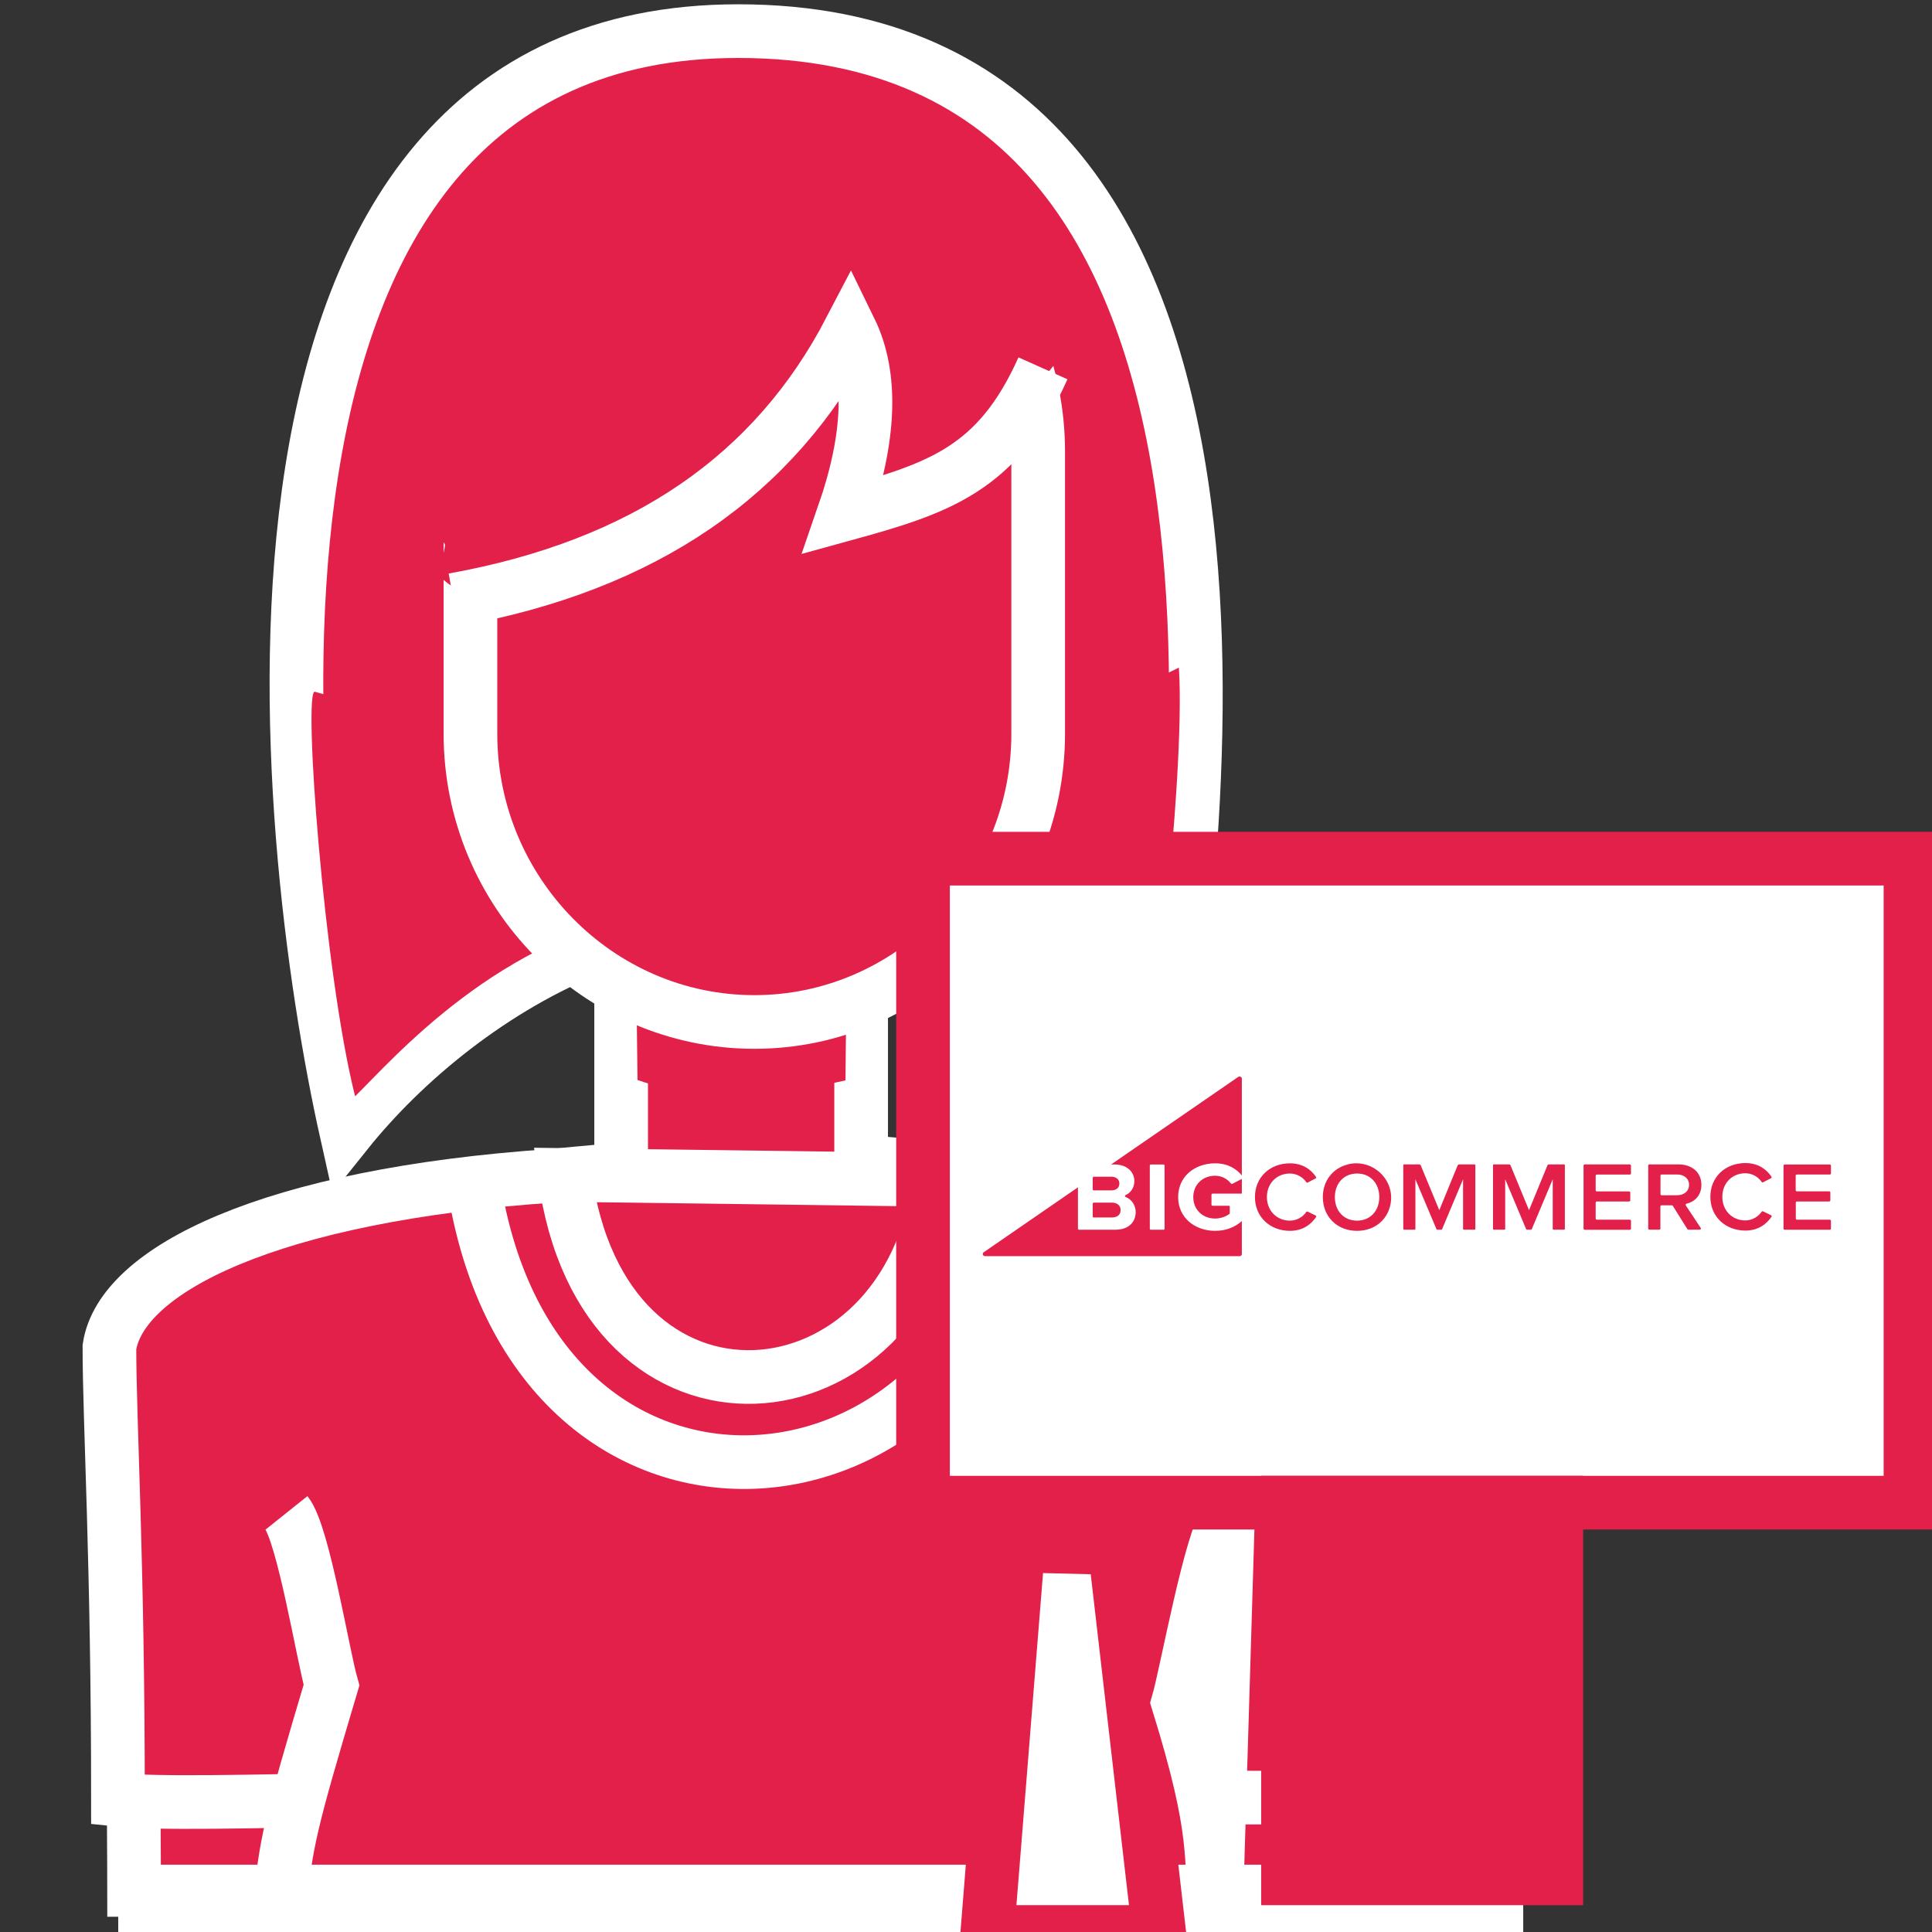 <svg width="36" height="36" viewBox="0 0 36 36" fill="none" xmlns="http://www.w3.org/2000/svg">
<rect x="0" y="0" width="36" height="36" fill="#333333" stroke="none"/>
<g clip-path="url(#clip0_754_35224)">
<path d="M2.499 35.716L2.499 35.716C2.499 30.471 2.344 27.416 2.344 25.759C2.558 24.067 5.231 22.413 10.363 21.989C12.514 21.723 14.482 21.632 16.264 21.716C21.493 22.22 24.463 23.464 25.174 25.44C25.098 31.971 25.143 35.611 25.143 35.611C23.548 35.758 19.473 35.576 15.252 35.562" fill="#E3204A"/>
<path d="M2.499 35.716L2.499 35.716C2.499 30.471 2.344 27.416 2.344 25.759C2.558 24.067 5.231 22.413 10.363 21.989C12.514 21.723 14.482 21.632 16.264 21.716C21.493 22.22 24.463 23.464 25.174 25.44C25.098 31.971 25.143 35.611 25.143 35.611C23.548 35.758 19.473 35.576 15.252 35.562" stroke="white"/>
<path d="M2.198 33.537C2.198 29.094 2.039 26.505 2.039 25.1C2.257 23.667 5.012 22.266 10.306 21.908C12.527 21.681 14.554 21.604 16.395 21.674C21.786 22.105 24.849 23.156 25.584 24.83C25.561 26.43 25.549 27.825 25.543 29C25.529 31.889 25.553 33.449 25.553 33.449C23.906 33.572 19.7 33.418 15.348 33.407C9.319 33.39 3.569 33.684 2.198 33.537Z" fill="#E3204A" stroke="white"/>
<path d="M11.574 25.696H16.046V12.21H11.574V25.696Z" fill="#E3204A" stroke="white"/>
<path d="M5.623 35.884H22.272C22.535 34.156 22.272 31.988 22.272 30.04H5.623C6.52 31.913 5.001 34.038 5.623 35.884Z" fill="#E3204A"/>
<path d="M7.797 25.847C8.826 24.379 9.948 23.208 11.174 22.336C12.545 24.112 13.999 25.503 13.999 25.503C15.688 23.846 16.237 22.164 16.237 22.164C17.656 22.206 18.188 23.92 17.839 27.301C12.404 28.565 9.057 28.082 7.797 25.847Z" fill="#E3204A"/>
<path d="M4.136 32.77C3.687 31.578 3.96 30.72 4.015 29.276C4.043 28.502 3.977 27.08 4.416 26.519C4.716 26.13 5.069 25.71 5.607 25.629C6.519 25.493 7.956 25.272 10.045 25.219C11.589 25.181 12.88 25.317 14.168 25.307C17.183 25.289 19.614 25.237 21.134 25.766C21.652 25.948 22.001 25.927 22.343 26.228C22.802 26.635 22.757 27.322 22.902 28.001C23.158 29.189 23.389 30.797 23.589 32.798C23.593 32.822 15.522 32.875 14.787 33.008C13.889 33.172 4.185 32.896 4.136 32.77V32.77Z" fill="#E3204A"/>
<path d="M14.081 25.493C16.485 25.594 17.462 23.913 17.224 22.031C15.702 21.66 13.597 21.698 10.908 22.147C10.575 24.927 12.317 25.669 14.081 25.493Z" fill="#E3204A"/>
<path d="M6.869 35.562C6.254 33.833 6.354 31.494 8.233 30.308C8.74 29.989 9.624 29.759 11.133 29.718C18.99 29.511 20.371 29.702 20.92 35.584C20.924 35.603 15.091 35.647 14.559 35.748C13.91 35.874 6.9 35.661 6.869 35.562Z" fill="#E3204A"/>
<path d="M2.203 35.746H28.383" stroke="white" stroke-width="2"/>
<path d="M18.975 28.8L20.771 28.845L21.598 36H18.398L18.975 28.8Z" fill="white" stroke="#E3204A"/>
<path d="M5.338 28.19C5.652 28.583 6.015 30.829 6.177 31.4C5.417 33.957 5.31 34.357 5.203 35.66M22.881 28.267C22.563 28.647 22.111 31.178 21.952 31.726C22.712 34.18 22.546 34.567 22.653 35.819L22.881 28.267Z" stroke="white"/>
<path d="M11.863 18.769C13.175 19.197 14.188 19.265 15.767 18.89L15.754 20.132C14.555 20.398 13.189 20.583 11.879 20.124L11.863 18.769Z" fill="#E3204A"/>
<path d="M13.754 0.58C24.567 0.58 22.344 16.014 21.53 21.072C20.701 20.051 18.576 18.695 17.34 17.984C13.11 15.554 8.589 18.441 6.456 21.104C5.229 15.607 3.523 0.58 13.754 0.58Z" fill="#E3204A" stroke="white"/>
<path d="M21.967 12.44C22.102 14.579 21.368 20.37 21.276 20.383C20.406 19.246 16.517 16.891 13.97 16.625C13.279 16.553 12.872 16.872 12.289 16.963C9.302 17.43 7.338 19.72 6.617 20.428C6.033 18.118 5.644 12.805 5.869 12.89C11.802 14.635 17.955 14.441 21.967 12.44Z" fill="#E3204A"/>
<path d="M14.057 3.039C16.964 3.039 19.345 5.456 19.345 8.41V13.671C19.345 16.628 16.964 19.043 14.057 19.043C11.146 19.043 8.766 16.628 8.766 13.671V8.41C8.766 5.456 11.146 3.039 14.057 3.039Z" fill="#E3204A" stroke="white"/>
<path d="M17.904 10.524C17.904 11.116 18.058 14.993 17.774 15.357C16.485 17.016 16.054 17.765 13.584 17.687C12.187 17.646 10.174 15.322 10.078 14.063C9.955 12.472 9.449 9.083 11.071 8.087C13.294 6.725 14.422 7.22 16.815 7.392C17.993 7.48 17.904 9.613 17.904 10.524Z" fill="#E3204A" fill-opacity="0.7"/>
<path d="M16.642 11.451C16.642 11.849 16.414 14.655 16.377 14.718C15.633 15.942 15.338 16.418 13.623 16.368C12.655 16.337 11.258 14.774 11.19 13.925C11.104 12.854 10.752 10.571 11.878 9.901C13.423 8.98 13.959 9.296 15.624 9.415C16.441 9.472 16.642 10.837 16.642 11.451Z" fill="#E3204A" fill-opacity="0.5"/>
<path d="M8.22 10.761C9.06 11.607 10.63 10.542 11.758 10.22C12.437 9.669 13.204 9.766 13.935 8.632C13.944 8.62 15.583 6.399 15.827 6.769C16.496 7.786 16.087 8.388 16.087 9.506C17.003 9.506 20.025 6.8 20.068 6.048C20.108 5.281 18.116 2.873 17.228 2.807C16.676 2.766 16.46 2.459 16.124 2.4C14.595 2.121 14.589 2.021 12.017 2.869C10.654 3.317 9.538 3.856 8.817 4.974C8.188 5.948 7.543 9.08 8.286 10.136C8.317 10.182 8.167 10.621 8.192 10.653L8.22 10.761Z" fill="#E3204A"/>
<path d="M8.449 11.179C12.017 10.537 14.433 8.852 15.842 6.149C16.258 7.001 16.218 8.147 15.719 9.588C17.485 9.102 18.589 8.752 19.434 6.863" stroke="white"/>
<path d="M14.237 3.819C13.262 3.145 10.737 2.954 9.713 3.841C8.199 5.153 8.483 4.683 8.03 6.669C7.839 7.502 8.483 8.303 9.411 8.294C11.585 8.272 13.691 7.408 14.2 5.081C14.243 4.883 14.264 3.8 14.055 3.728L14.237 3.819Z" fill="#E3204A"/>
<path d="M12.419 4.661C11.945 4.335 10.72 4.241 10.224 4.673C9.49 5.309 9.629 5.08 9.407 6.045C9.314 6.449 9.626 6.837 10.079 6.831C11.13 6.822 12.154 6.402 12.401 5.275C12.419 5.178 12.432 4.655 12.33 4.617L12.419 4.661Z" fill="#E3204A"/>
<path d="M8.801 21.889C9.836 29.398 18.259 28.612 19.116 22.018M10.523 21.894C11.223 27.172 16.927 26.62 17.508 21.985L10.523 21.894Z" stroke="white"/>
<path d="M17.199 28H35.599V16H17.199V28Z" fill="white"/>
<path d="M17.199 28H16.699V28.5H17.199V28ZM35.599 28V28.5H36.099V28H35.599ZM35.599 16H36.099V15.5H35.599V16ZM17.199 16V15.5H16.699V16H17.199ZM17.199 28.5H35.599V27.5H17.199V28.5ZM36.099 28V16H35.099V28H36.099ZM35.599 15.5H17.199V16.5H35.599V15.5ZM16.699 16V28H17.699V16H16.699Z" fill="#E3204A"/>
<path d="M24 35V28H29V35H24Z" fill="#E3204A" stroke="#E3204A"/>
<path fill-rule="evenodd" clip-rule="evenodd" d="M22.936 22.052C22.875 21.973 22.769 21.908 22.642 21.908C22.406 21.908 22.235 22.078 22.235 22.307C22.235 22.537 22.406 22.706 22.642 22.706C22.752 22.706 22.855 22.662 22.909 22.618C22.913 22.615 22.915 22.611 22.915 22.606V22.482C22.915 22.474 22.908 22.468 22.9 22.468H22.596C22.584 22.468 22.574 22.458 22.574 22.447V22.262C22.574 22.251 22.584 22.241 22.596 22.241H23.14V21.967L22.965 22.058C22.956 22.063 22.943 22.06 22.937 22.052H22.936ZM20.381 22.181H20.707C20.8 22.181 20.858 22.132 20.858 22.054C20.858 21.979 20.801 21.926 20.707 21.926H20.381C20.379 21.926 20.376 21.927 20.373 21.928C20.371 21.929 20.369 21.93 20.367 21.932C20.365 21.933 20.364 21.936 20.363 21.938C20.362 21.94 20.361 21.943 20.361 21.945V22.163C20.361 22.165 20.362 22.168 20.363 22.17C20.364 22.172 20.365 22.174 20.367 22.176C20.369 22.178 20.371 22.179 20.373 22.18C20.376 22.181 20.379 22.181 20.381 22.181ZM21.7 22.898C21.7 22.907 21.691 22.914 21.681 22.914H21.443C21.433 22.914 21.425 22.907 21.425 22.898V21.715C21.425 21.706 21.433 21.699 21.443 21.699H21.682C21.692 21.699 21.7 21.706 21.7 21.715L21.7 22.898ZM23.072 20.067L20.704 21.698H20.765C21.011 21.698 21.137 21.846 21.137 22.008C21.137 22.134 21.067 22.228 20.973 22.269C20.958 22.276 20.958 22.297 20.973 22.303C21.083 22.345 21.162 22.455 21.162 22.584C21.162 22.768 21.034 22.914 20.786 22.914H20.106C20.104 22.914 20.101 22.914 20.099 22.913C20.096 22.912 20.094 22.911 20.092 22.909C20.09 22.907 20.089 22.905 20.088 22.903C20.087 22.9 20.086 22.898 20.086 22.895V22.124L18.33 23.334C18.297 23.357 18.314 23.407 18.356 23.407H23.097C23.121 23.407 23.14 23.389 23.14 23.367V22.753C23.013 22.865 22.847 22.935 22.642 22.935C22.263 22.935 21.953 22.689 21.953 22.306C21.953 21.921 22.263 21.677 22.642 21.677C22.88 21.677 23.038 21.779 23.14 21.903V20.1C23.14 20.067 23.1 20.048 23.072 20.067V20.067ZM20.381 22.686H20.717C20.819 22.686 20.881 22.635 20.881 22.548C20.881 22.471 20.825 22.409 20.717 22.409H20.381C20.378 22.409 20.376 22.409 20.373 22.41C20.371 22.411 20.369 22.413 20.367 22.414C20.365 22.416 20.363 22.418 20.363 22.421C20.361 22.423 20.361 22.425 20.361 22.428V22.667C20.361 22.67 20.361 22.672 20.363 22.674C20.363 22.677 20.365 22.679 20.367 22.681C20.369 22.682 20.371 22.684 20.373 22.685C20.376 22.686 20.378 22.686 20.381 22.686V22.686ZM24.515 22.649L24.367 22.577C24.362 22.575 24.357 22.575 24.352 22.576C24.347 22.577 24.342 22.58 24.34 22.584C24.277 22.677 24.162 22.745 24.036 22.745C23.79 22.745 23.607 22.559 23.607 22.306C23.607 22.049 23.791 21.867 24.036 21.867C24.162 21.867 24.277 21.934 24.34 22.027C24.342 22.032 24.347 22.035 24.352 22.036C24.357 22.038 24.363 22.037 24.367 22.035L24.514 21.959C24.525 21.954 24.529 21.941 24.522 21.93C24.429 21.793 24.276 21.677 24.036 21.677C23.669 21.677 23.384 21.931 23.384 22.306C23.384 22.68 23.67 22.935 24.036 22.935C24.275 22.935 24.427 22.817 24.523 22.679C24.53 22.668 24.527 22.655 24.515 22.65V22.649ZM25.286 22.745C25.034 22.745 24.873 22.556 24.873 22.306C24.875 22.053 25.036 21.867 25.288 21.867C25.538 21.867 25.701 22.053 25.701 22.306C25.701 22.556 25.538 22.745 25.288 22.745H25.286ZM25.11 21.699C24.833 21.769 24.649 22.005 24.649 22.306C24.649 22.669 24.913 22.935 25.287 22.935C25.605 22.935 25.845 22.74 25.907 22.455C26.009 21.993 25.579 21.579 25.11 21.697L25.11 21.699ZM27.473 21.697H27.19C27.183 21.697 27.177 21.699 27.172 21.702C27.167 21.706 27.163 21.71 27.161 21.716L26.819 22.55L26.474 21.716C26.47 21.705 26.459 21.697 26.446 21.697H26.163C26.154 21.697 26.148 21.704 26.148 21.712V22.899C26.148 22.907 26.154 22.913 26.163 22.913H26.359C26.367 22.913 26.374 22.907 26.374 22.899V21.974L26.768 22.907C26.77 22.911 26.774 22.913 26.778 22.913H26.86C26.864 22.913 26.868 22.911 26.87 22.907L27.262 21.974V22.899C27.262 22.907 27.268 22.913 27.277 22.913H27.476C27.484 22.913 27.491 22.907 27.491 22.899V21.712C27.491 21.704 27.484 21.697 27.476 21.697H27.473ZM30.368 21.697H29.53C29.516 21.697 29.507 21.707 29.507 21.719V22.893C29.507 22.906 29.517 22.915 29.53 22.915H30.367C30.382 22.915 30.391 22.905 30.391 22.893V22.749C30.391 22.736 30.38 22.727 30.367 22.727H29.757C29.742 22.727 29.733 22.717 29.733 22.705V22.41C29.733 22.396 29.744 22.388 29.757 22.388H30.354C30.368 22.388 30.378 22.378 30.378 22.366V22.222C30.378 22.209 30.367 22.2 30.354 22.2H29.757C29.742 22.2 29.733 22.19 29.733 22.178V21.908C29.733 21.895 29.744 21.886 29.757 21.886H30.368C30.382 21.886 30.391 21.877 30.391 21.864V21.721C30.391 21.707 30.381 21.699 30.368 21.699L30.368 21.697ZM31.25 22.272H30.964C30.95 22.272 30.941 22.262 30.941 22.25V21.907C30.941 21.893 30.951 21.885 30.964 21.885H31.252C31.379 21.885 31.473 21.96 31.473 22.076C31.473 22.196 31.38 22.271 31.252 22.271L31.25 22.272ZM31.428 22.429C31.573 22.395 31.703 22.279 31.703 22.078C31.703 21.852 31.535 21.697 31.278 21.697H30.735C30.721 21.697 30.712 21.707 30.712 21.719V22.892C30.712 22.905 30.723 22.913 30.735 22.913H30.916C30.93 22.913 30.939 22.904 30.939 22.892V22.481C30.939 22.468 30.949 22.459 30.962 22.459H31.151C31.16 22.459 31.166 22.463 31.171 22.47L31.442 22.903C31.447 22.909 31.454 22.913 31.462 22.913H31.671C31.689 22.913 31.7 22.895 31.69 22.88L31.413 22.462C31.404 22.449 31.412 22.433 31.428 22.429L31.428 22.429ZM33.483 21.885H34.095C34.098 21.885 34.101 21.884 34.103 21.884C34.106 21.882 34.109 21.881 34.111 21.879C34.113 21.877 34.115 21.874 34.116 21.872C34.117 21.869 34.117 21.866 34.117 21.864V21.72C34.117 21.707 34.107 21.699 34.095 21.699H33.256C33.25 21.699 33.244 21.701 33.24 21.705C33.236 21.709 33.233 21.714 33.233 21.72V22.893C33.233 22.906 33.244 22.914 33.256 22.914H34.095C34.098 22.914 34.101 22.914 34.103 22.913C34.106 22.912 34.109 22.91 34.111 22.908C34.113 22.906 34.115 22.904 34.116 22.901C34.117 22.899 34.117 22.896 34.117 22.893V22.748C34.117 22.745 34.117 22.742 34.116 22.74C34.115 22.737 34.113 22.735 34.111 22.733C34.109 22.731 34.106 22.729 34.103 22.728C34.101 22.727 34.098 22.727 34.095 22.727H33.484C33.478 22.727 33.472 22.724 33.468 22.72C33.464 22.716 33.462 22.711 33.462 22.705V22.409C33.462 22.396 33.472 22.388 33.484 22.388H34.083C34.086 22.388 34.089 22.387 34.092 22.386C34.094 22.385 34.097 22.383 34.099 22.381C34.101 22.379 34.103 22.377 34.104 22.374C34.105 22.372 34.106 22.369 34.106 22.366V22.22C34.106 22.207 34.096 22.199 34.083 22.199H33.483C33.48 22.199 33.477 22.198 33.474 22.197C33.471 22.196 33.468 22.194 33.466 22.192C33.464 22.191 33.462 22.188 33.461 22.186C33.46 22.183 33.46 22.18 33.46 22.177V21.907C33.46 21.904 33.46 21.901 33.461 21.898C33.462 21.896 33.464 21.893 33.466 21.892C33.468 21.89 33.471 21.888 33.474 21.887C33.477 21.886 33.48 21.885 33.483 21.885V21.885ZM33.001 22.644L32.853 22.572C32.843 22.567 32.831 22.571 32.825 22.579C32.763 22.672 32.647 22.741 32.522 22.741C32.276 22.741 32.093 22.555 32.093 22.301C32.093 22.044 32.277 21.862 32.522 21.862C32.647 21.862 32.763 21.929 32.825 22.023C32.831 22.031 32.843 22.036 32.853 22.03L33 21.954C33.011 21.949 33.015 21.936 33.008 21.925C32.915 21.788 32.761 21.672 32.522 21.672C32.154 21.672 31.87 21.926 31.87 22.301C31.87 22.675 32.156 22.93 32.522 22.93C32.761 22.93 32.913 22.812 33.009 22.674C33.011 22.672 33.012 22.669 33.013 22.666C33.013 22.663 33.013 22.66 33.012 22.658C33.011 22.655 33.01 22.652 33.008 22.65C33.006 22.648 33.004 22.646 33.001 22.645V22.644ZM29.146 21.697H28.862C28.856 21.697 28.85 21.699 28.845 21.702C28.84 21.706 28.836 21.71 28.834 21.716L28.491 22.55L28.147 21.716C28.142 21.705 28.131 21.697 28.119 21.697H27.835C27.827 21.697 27.82 21.704 27.82 21.712V22.899C27.82 22.907 27.827 22.913 27.835 22.913H28.032C28.04 22.913 28.047 22.907 28.047 22.899V21.974L28.439 22.907C28.441 22.911 28.445 22.913 28.449 22.913H28.531C28.535 22.913 28.539 22.91 28.541 22.907L28.933 21.974V22.899C28.933 22.907 28.94 22.913 28.948 22.913H29.144C29.152 22.913 29.159 22.907 29.159 22.899V21.712C29.159 21.703 29.152 21.697 29.144 21.697L29.146 21.697Z" fill="#E3204A"/>
</g>
<defs>
<clipPath id="clip0_754_35224">
<rect width="36" height="36" fill="white"/>
</clipPath>
</defs>
</svg>
